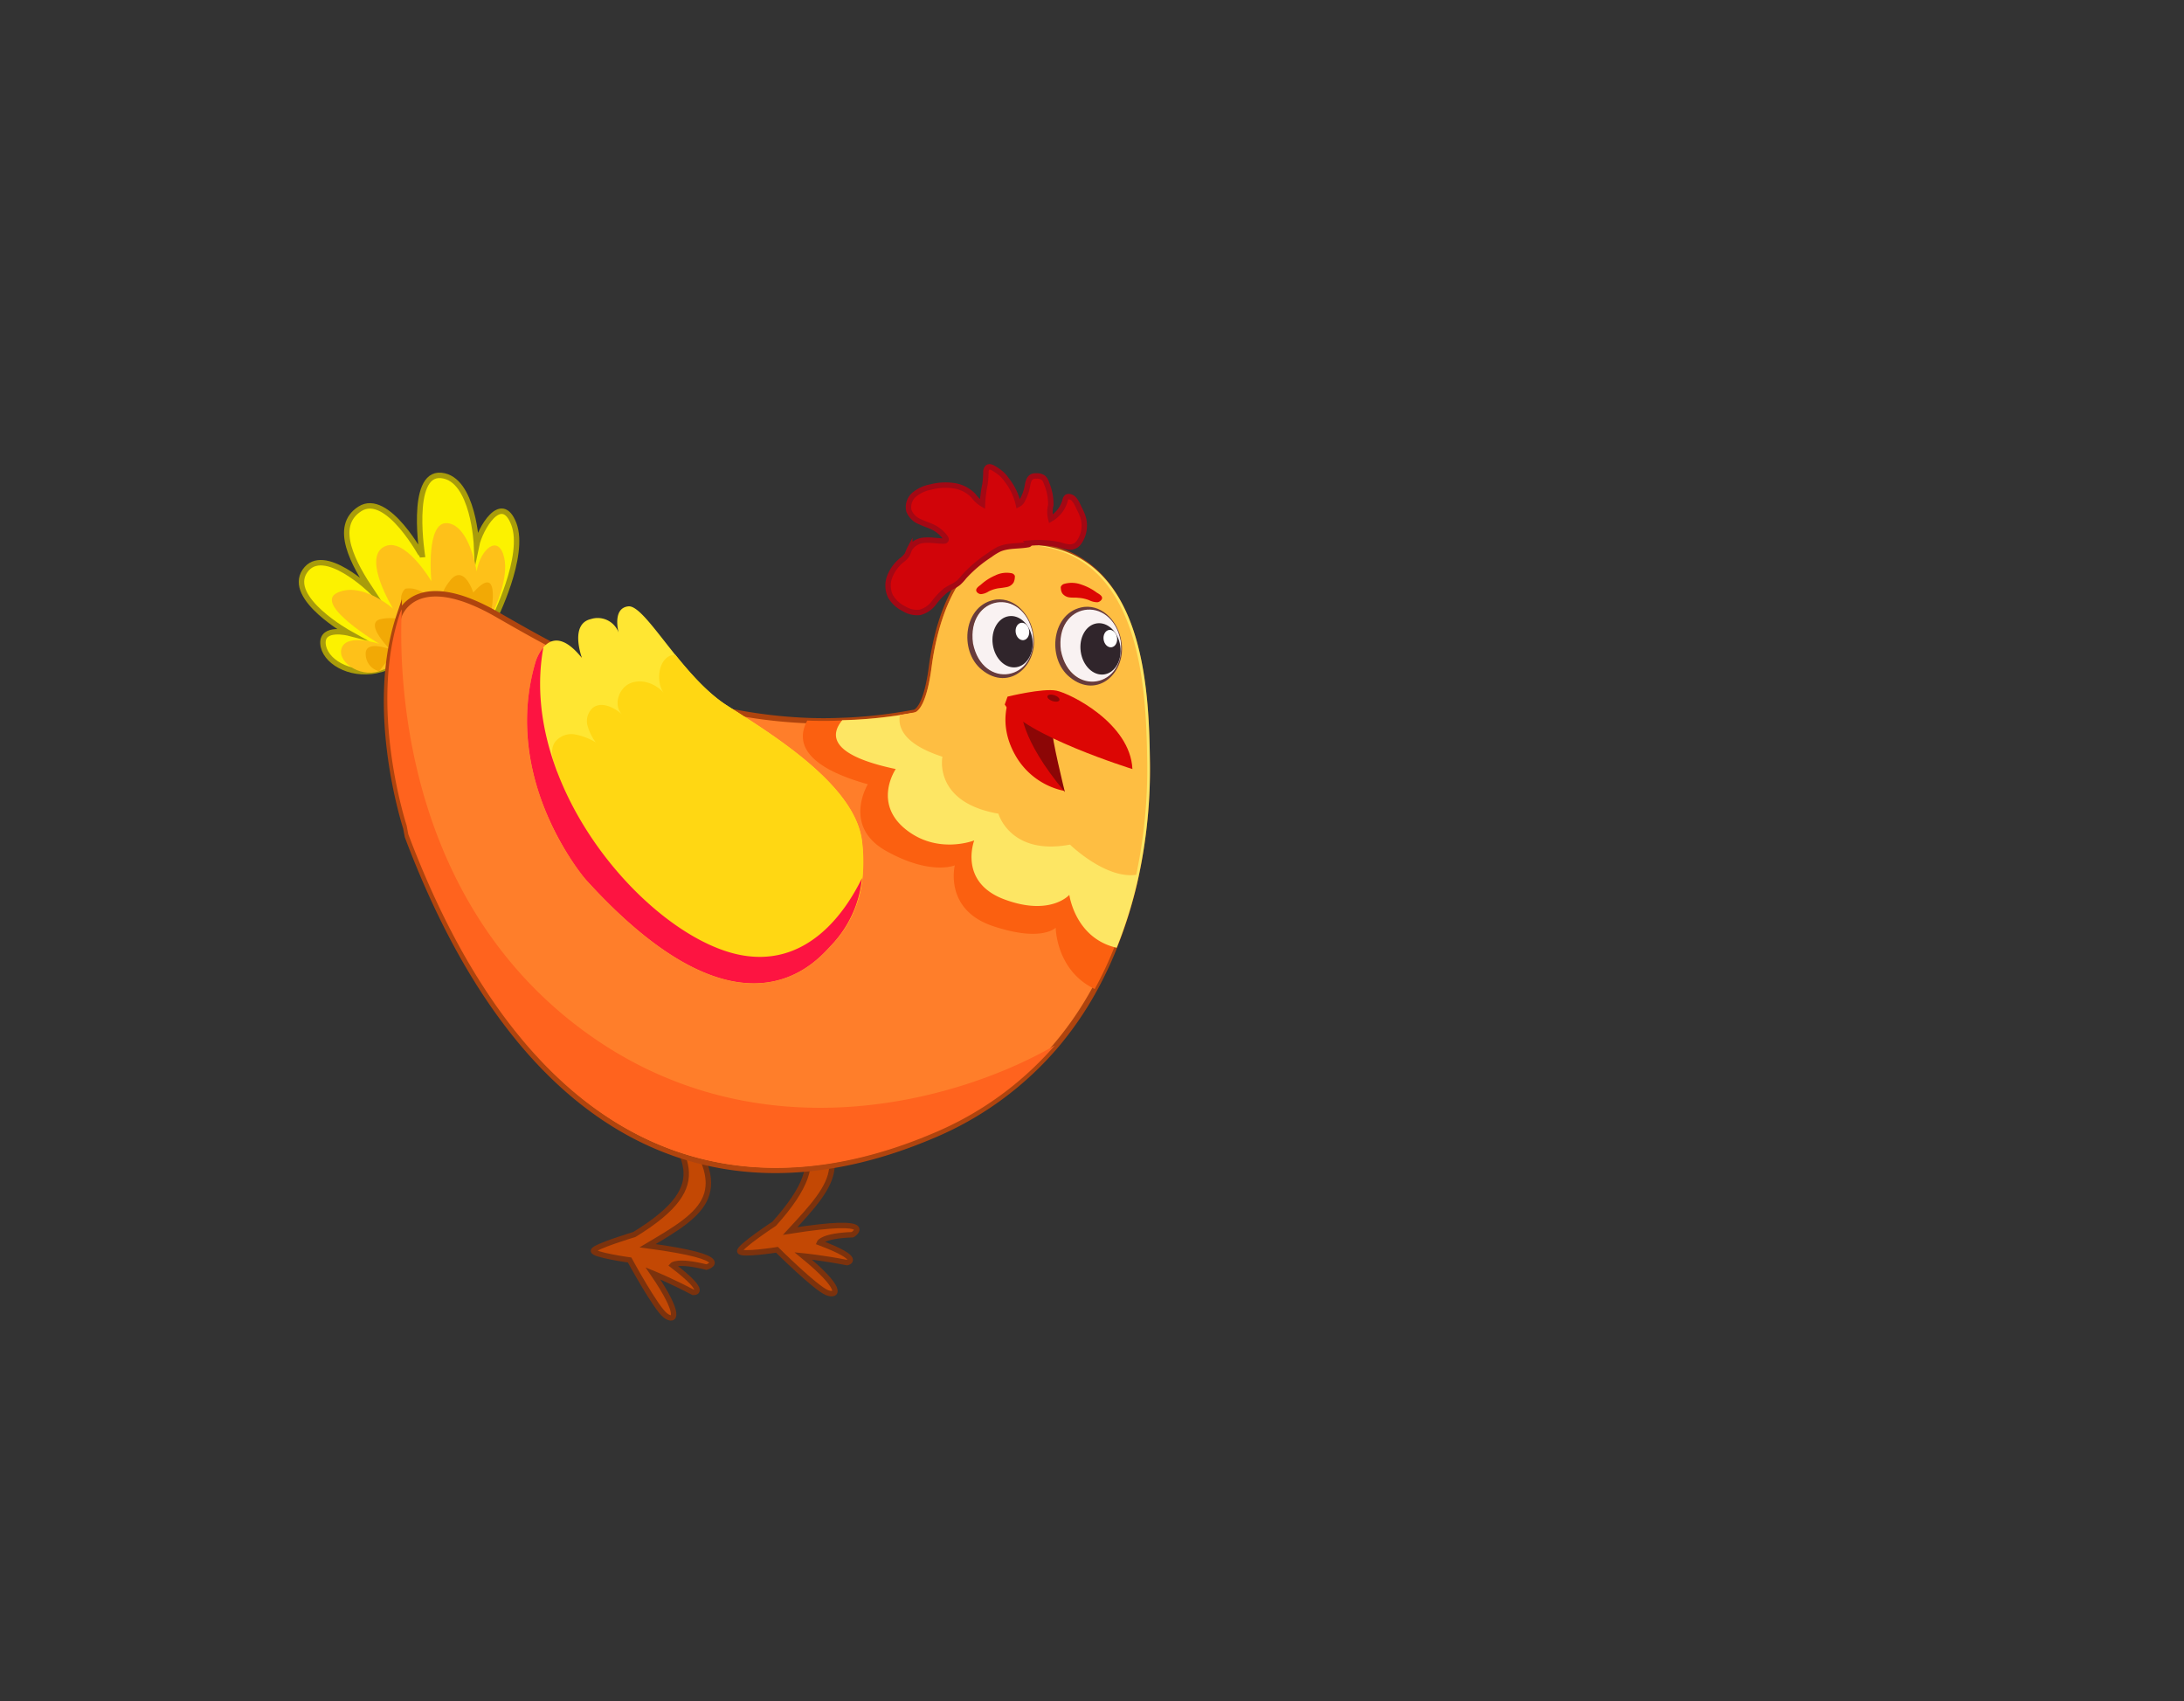 <svg xmlns="http://www.w3.org/2000/svg" xmlns:xlink="http://www.w3.org/1999/xlink" width="402.35" height="313.41" viewBox="0 0 402.35 313.41">
  <rect x="0" y="0" width="402.35" height="313.41" fill="#333333" stroke="none"/>
  <defs>
    <style>
      .cls-1 {
        fill: none;
      }

      .cls-2 {
        isolation: isolate;
      }

      .cls-3 {
        clip-path: url(#clip-path);
      }

      .cls-4 {
        fill: #0c4c29;
      }

      .cls-5 {
        mix-blend-mode: multiply;
        opacity: 0.43;
        fill: url(#linear-gradient);
      }

      .cls-6 {
        fill: #c34804;
        stroke: #7c320d;
      }

      .cls-10, .cls-21, .cls-6, .cls-7 {
        stroke-miterlimit: 10;
      }

      .cls-7 {
        fill: #fcf200;
        stroke: #a89c0b;
      }

      .cls-8 {
        fill: #fec119;
      }

      .cls-9 {
        fill: #f2a905;
      }

      .cls-10 {
        fill: #ff7e2a;
        stroke: #af440e;
      }

      .cls-11 {
        fill: #fb6010;
      }

      .cls-12 {
        fill: #fde664;
      }

      .cls-13 {
        fill: #febe42;
      }

      .cls-14 {
        fill: #ff631e;
      }

      .cls-15 {
        fill: #dc0604;
      }

      .cls-16 {
        fill: #8c0606;
      }

      .cls-17 {
        fill: #f9f2f2;
      }

      .cls-18 {
        fill: #683c3c;
      }

      .cls-19 {
        fill: #30252b;
      }

      .cls-20 {
        fill: #fff;
      }

      .cls-21 {
        fill: #d10409;
        stroke: #a30814;
      }

      .cls-22 {
        fill: #ffe632;
      }

      .cls-23 {
        fill: #ffd713;
      }

      .cls-24 {
        fill: #fd1441;
      }
    </style>
    <clipPath id="clip-path">
      <rect class="cls-1" x="-2670.88" y="326.76" width="1280" height="720"/>
    </clipPath>
    <linearGradient id="linear-gradient" x1="6755.4" y1="-1844.31" x2="6866.16" y2="-1406.08" gradientTransform="matrix(-0.77, 0.07, 0.01, 0.99, 4563.06, 1234.81)" gradientUnits="userSpaceOnUse">
      <stop offset="0" stop-color="#96880c"/>
      <stop offset="0.31" stop-color="#002405"/>
      <stop offset="0.62" stop-color="#000b00"/>
      <stop offset="1" stop-color="#596b00"/>
    </linearGradient>
  </defs>
  <g class="cls-2">
    <g id="Layer_1" data-name="Layer 1">
      <g class="cls-3">
        <g>
          <path class="cls-4" d="M-1558.74,79.74c9.3-15.83,53.89-10.44,100,11.88-14.17-15.53-19.91-31.5-12.78-36.17,6.32-4.22,20.8,2,34.41,13.94a169.61,169.61,0,0,1-7.13-18c-13.09-39.89-7.93-74.61,11.53-77.63,17.72-2.77,41.1,21.86,55,56.4,2.74-28.65,15.75-49.57,30.71-48,.63.11,1.17.27,1.71.38-27.27-36.08-36-71.34-19.16-80.33,17.62-9.43,56.65,13.55,87,51.34a7.72,7.72,0,0,0,1.19,1.4c-1-3.14-1.77-6.46-2.57-9.72-11.15-49.07-.67-90.33,23.5-92.28,18.22-1.42,39.07,20.21,53,52.12l-.07-.38c-2.5-32.34,8.54-58.16,24.66-57.65,9,.23,17.79,8.8,24.11,22,1-4.09,3-7,6.32-8,5.69-1.7,13.69,2.55,21.32,10.35-.43-14.23,4.21-24.91,11.94-25.2,4.13-.17,8.53,2.76,12.3,7.67-12.26-27.77-12.13-51.83,1.45-56.32,10.51-3.37,26.26,5.72,40.79,22.09-2.62-25.3,5.06-45.46,17.77-45.6,7.64-.11,15.38,6.81,21.32,17.7-.74-22,6.49-38.45,18.19-38.8s24.21,15.83,30.47,37.92a82.35,82.35,0,0,1,6.73-15.69c12-21.86,31.13-35.35,42.68-30.17,2.25-16.81,9.67-28.51,19.55-28.34,9.66.21,19.08,11.78,24.56,28.29,2-10.68,7-17.81,13.58-17.69,6.24.11,12.26,6.86,16.31,16.8,5.7-.49,14.1,3.78,22.69,11.08-8.08-16.06-8.94-29.19-.76-32.72s23.59,3.85,38.54,17.55c5.88-8.47,32.73-3.58,59.94,11A160,160,0,0,1-710.16-238c-9.4-16.82-12.32-31.71-7.85-38.94l28.5,3.16A112.67,112.67,0,0,1-667.8-254c-2.12-7.2-2.37-13.29-.63-17.44l31,3.43a121.2,121.2,0,0,1,24.63,24.37c-.07-8.45,1.22-15.66,3.62-21.24l41.09,4.55a116,116,0,0,1,17.89,31.38c-.56-5.56.93-9.54,4.64-10.8,6.81-2.44,19.05,5,29.76,17.4.46-9.34,4-15.7,10.18-16.22,3.59-.32,7.56,1.44,11.49,4.61-2.53-7.29-3.36-13.61-2.46-18.46l44.21,4.83a162.17,162.17,0,0,1,27.66,27.4l.15.14a127.8,127.8,0,0,1-7.3-25.29q43.5,4.77,87,9.52A236.11,236.11,0,0,1-328.08-212c2,3.08,3.73,6.16,5.4,9.29,0,0,0-1.14-.09-1.71a134.89,134.89,0,0,1,.8-28.91q37.8,4.15,75.61,8.27a150.07,150.07,0,0,1,4.18,22,4.13,4.13,0,0,1,1-.88c11.66-6.62,39,6.85,63.44,30.47-7.43-17.26-10.87-33.18-10.3-45.24l61.47,6.71a178.28,178.28,0,0,1,22.12,33.66,176.21,176.21,0,0,1,7.83,17.93c2.41-15,10-25.27,18.66-23.88,9.68,1.54,17.14,17.18,17,35.33,22.16-35,56.25-55,76.48-44.68,18.85,9.63,19,42.24,1.44,75.3,14.41-15.3,31.62-22.69,42.45-17,13.59,7.2,12,32.17-3.45,55.75a24.68,24.68,0,0,1-2,2.88c.64-.27,1.19-.48,1.19-.48,34.51-11.19,68.57-9.72,76.86,3C139.27-63,124.43-47,98.1-35.75c28.35-3.31,53.93,1.93,58.17,12.4,3.68,9-9.73,19-31.41,24.71C141.27,8.12,152.22,16.7,151,23.22c-1,5.09-9.27,7.67-21.12,7.57,24.49,9.18,41.27,22,39.12,30.77s-21.87,10.59-46.44,5.54c36.49,20.3,59.32,44.89,51.88,57.22-6,10.08-30.6,9.05-60.34-1,22.23,12.68,35.6,26.71,32,35.76-4.6,11.5-35,10.78-69.7-1,.44.47.83.88,1.19,1.33,20.28,24.36,27.55,48.42,16.26,53.87-9.14,4.35-27.62-4.8-45.1-21.25a101,101,0,0,1,1.46,13.92c1.26,31.81-11.42,56.09-28,54.22C7.5,258.46-5.36,237.43-9.18,210.91a76.27,76.27,0,0,1-8.68,10.67c-16,16.26-36.91,23.89-46.61,17.09-7-4.87-6.37-15.7.19-27.38-18.75,5-36.15,3.72-41.23-3.46-3.46-5-.23-11.58,7.5-17.84-17.49,2.71-33,.28-36.58-6.36l-.08-.13c-12.25,9.73-25.57,13.74-33.25,8.94-5.1-3.17-6.69-9.68-5.05-17.55-7.77,12.8-18.26,19.94-27.5,17.06-9.47-2.89-14.87-15.76-14.44-31.75-3.68,7.79-9.23,12.25-15.59,11.57-11.87-1.29-22.31-20.28-23.72-42.81-1.65,1.84-3.43,3.6-5.21,5.44-23.2,22-52.75,31.82-66.06,22.07-4.45-3.32-6.43-8.48-6.33-14.75-4,3.68-8.33,5.4-12.49,4.31a11.6,11.6,0,0,1-4.57-2.5c3,13.76.73,24-7.06,25.78-6.93,1.54-16.59-4-25.85-13.81,3.42,21-1.44,36.78-12.92,37.84-7.81.6-17.07-5.68-25.3-16.15-1.74,4.41-4.64,7.09-8.63,7.46-3.29.28-7-1.1-10.6-3.8,4.83,15.16,3.42,26.94-4.86,29.4s-21.39-4.84-33.72-17.66c-.54,9.26-3.93,15.69-9.49,16.7,14.22,21.75,18.05,40.35,7.6,46.43-8.79,5.13-25.73.16-44.48-11.66,4.23,18.38.27,33.07-9.24,33.5-7.66.36-16.79-8.74-23-21.91-.95,2.45-43.78-11.37-44.88-9.3,0,0-23,52.62-38,53.93-12.43,1.1-38.95-39.82-38.95-39.82-2.52-1.29-41,7.79-43.65,6.05,4.82,13.45,4.06,24.4-2.83,26.77-8.44,2.88-23.18-8.41-33.78-25.53-6.91,16.57-17.53,26.66-29.08,25.38-13.58-1.6-24.72-18.81-29.36-42.38-5.5,1.08-13.35-3.28-21-11-.63,15.22-6.13,26-15.13,26.82s-19.27-8.84-26.94-23.56c-1,3.58-3,6.08-6.11,6.94-3.63,1.08-8.34-.24-13.12-3.39,1,11.82-2,20.41-9.26,22.55-10.56,3.13-27-8.72-40.23-27.89-.4,11.53-4.39,19.68-11.45,20.78-8.08,1.21-18-6.81-26-19.66a6.08,6.08,0,0,1-1.94,3.71c-2.83,2.38-7.9,2.48-14.14.67,5,5.24,7.29,10.43,6,14.8-3.81,12.94-36.76,14.68-73.57,3.91-2.93-.88-5.77-1.83-8.69-2.78,16.26,19.69,22,39.55,12.81,44.84-4.88,2.81-13.13.74-22.33-4.58,12.69,13.54,18.08,26.46,12.23,32.24-5.68,5.58-20.23,3.09-36.72-5.18,7.46,6.22,11.1,12.31,9.21,16.83-2.85,6.72-17.4,7.94-35.46,3.71l.16.26c2,6.92-9.32,14.39-26.39,18.08,11.34,2.71,19.26,7.26,20.14,12.66,1.22,7.93-12.78,15-32.58,17.29,14.63,7.7,23.47,16.78,21.32,23.29-3.1,9.21-26.89,9.88-53.13,1.46a128.49,128.49,0,0,1-15.72-6.09c17.26,24,22.48,46.56,11.32,53-12.94,7.43-42.41-9.06-66-36.67-3.5-4.12-6.68-8.3-9.54-12.44-2.24,20.14-10.92,34.31-22.12,33.75-13.92-.69-26.29-23.83-27.72-51.68a13.9,13.9,0,0,0,0-1.58c-20.64,22.18-46.09,33.28-58.85,25-10-6.44-9.57-23.13-.24-41.66-17.68,18.92-37.94,28.23-50.92,21.77-15.88-8-15.39-37,.18-67-17.12,12.8-35.41,17.92-44,11.31-8.68-6.8-4.25-23.59,9.66-39.87-10.14,4.22-19.13,4.87-24,.84-6-5.18-3.39-16.31,5.58-27.77-23,2.66-42.34-1.28-46.18-10.33-4.33-10.4,13.44-23.73,40.3-30.71-31.22-.53-56.28-9.13-58.74-21.11-2.79-13.75,25.32-26.75,62.83-29.07l2-.05c-1.37-.6-2.6-1.12-3.91-1.77-31.48-14.88-52-35.67-46-46.51,4.88-8.66,25.35-8.29,49.42-.2C-1542.41,122.49-1567.53,94.48-1558.74,79.74Z"/>
          <path class="cls-5" d="M-1566.21,222.29c-1.5-7.2,5.64-14.25,18.17-19.57,8.53,3,21.27,3.88,35.44,2.26-9,11.46-11.6,22.58-5.58,27.71,4.76,4,13.89,3.38,24-.78-13.84,16.28-18.35,33.07-9.67,39.87,8.46,6.6,26.83,1.49,43.94-11.37-15.49,30.06-16,59-.17,67,13,6.53,33.16-2.79,50.92-21.7-9.33,18.53-9.86,35.21.25,41.66,12.82,8.22,38.21-2.89,58.82-25a12.6,12.6,0,0,0,.11,1.58c1.35,27.86,13.72,50.93,27.56,51.68,11.28.51,20-13.67,22.27-33.75a155.89,155.89,0,0,0,9.53,12.39c23.51,27.65,53.07,44.09,65.84,36.71,11.24-6.46,6-28.92-11.16-52.95a129,129,0,0,0,15.65,6.08c26.3,8.43,50.1,7.76,53.12-1.46,2.15-6.57-6.68-15.59-21.33-23.3,19.89-2.3,33.9-9.4,32.58-17.22-.87-5.45-8.79-10.07-20.2-12.73,17.05-3.75,28.43-11.16,26.45-18.07a.41.41,0,0,0-.06-.19c18,4.1,32.59,3,35.45-3.78,1.89-4.52-1.84-10.61-9.29-16.77,16.49,8.27,31,10.7,36.72,5.12,5.86-5.83.45-18.7-12.17-32.24,9.13,5.39,17.32,7.32,22.26,4.52,9.18-5.23,3.37-25.1-12.72-44.84,2.76,1,5.6,1.88,8.61,2.78,36.8,10.83,69.75,9.09,73.56-3.85,1.27-4.44-1-9.55-5.94-14.85,6.24,1.8,11.31,1.77,14-.63a6.1,6.1,0,0,0,2-3.7c8,12.85,17.93,20.88,25.92,19.65,7.21-1.08,11.13-9.18,11.45-20.78,13.32,19.12,29.74,31,40.31,27.85,7.18-2.16,10.17-10.76,9.18-22.51,4.94,3.16,9.56,4.48,13.19,3.4,3.08-.92,5-3.36,6.2-6.93,7.58,14.71,17.8,24.25,26.86,23.48s14.58-11.46,15.2-26.81c7.55,7.8,15.56,12.17,21.06,11,4.49,23.55,15.62,40.82,29.35,42.43,11.48,1.34,22.09-8.81,29-25.38,10.61,17.12,25.41,28.42,33.87,25.53,6.79-2.37,7.56-13.32,2.73-26.77,2.74,1.75,41.13-7.35,43.72-6,0,0,26.46,40.85,38.9,39.74,15-1.31,37.9-53.87,37.9-53.87,1.24-2,44,11.76,45,9.31,6.25,13.11,15.38,22.27,23,21.91,9.53-.43,13.4-15.19,9.24-33.5,18.77,11.76,35.62,16.79,44.49,11.66,10.45-6.08,6.7-24.67-7.61-46.5,5.49-.88,8.95-7.37,9.49-16.69,12.41,12.89,25.44,20.18,33.72,17.72s9.7-14.18,4.79-29.4c3.7,2.64,7.31,4.08,10.67,3.8,4-.36,6.91-3,8.66-7.46,8.21,10.48,17.45,16.75,25.26,16.09,11.51-1,16.36-16.81,13-37.77,9.19,9.73,18.85,15.34,25.77,13.8,7.86-1.73,10.15-12,7.05-25.79a11.57,11.57,0,0,0,4.5,2.5c4.25,1.1,8.68-.61,12.65-4.3-.25,6.21,1.79,11.43,6.32,14.75,7.42,5.46,20,4.74,33.71-.81-12.65-5.19-20.4-11.8-19.83-18.36,1.08-11,25.57-17.44,55.72-15.23-30.66-10.54-51.11-26.68-47.36-38.48,4.38-13.6,38.86-16.5,77.25-6.44.69.18,1.32.41,2,.58-1-.94-2-1.89-2.93-2.9-23.57-23.89-33.26-49.79-21.63-57.81,9.23-6.41,29.27.59,49,15.92-28.7-33.66-39.15-67.65-23-78.44,17.39-11.52,58.9,7.92,93.05,43.46-6-19-3.54-35.49,6-37.49,8.42-1.82,19.6,8.55,26.91,24a134,134,0,0,1,2.18-19c5.72-31,20.29-55.92,36.08-64.66,5.11,6.44,8.48,17.46,8.37,29.65a132.25,132.25,0,0,1,20.18-24.78c10.27,11.81,15.08,35.19,12.19,61.83,17.42-25.54,41.1-40.66,55.18-34.3l.9.62A122.35,122.35,0,0,1,17-118.29c14.41-15.3,31.62-22.69,42.45-17,13.59,7.2,12,32.17-3.45,55.75a24.68,24.68,0,0,1-2,2.88c.64-.27,1.19-.48,1.19-.48,34.51-11.19,68.57-9.72,76.86,3C139.27-63,124.43-47,98.1-35.75c28.35-3.31,53.93,1.93,58.17,12.4,3.68,9-9.73,19-31.41,24.71C141.27,8.12,152.22,16.7,151,23.22c-1,5.09-9.27,7.67-21.12,7.57,24.49,9.18,41.27,22,39.12,30.77s-21.88,10.59-46.44,5.54c5,2.79,9.66,5.62,14.06,8.49,1.52,1,3,2,4.48,3l2,1.46c1.13.77,2.2,1.53,3.25,2.29.68.56,1.44,1.11,2.12,1.66,1,.69,1.88,1.43,2.79,2.13.67.55,1.43,1.16,2,1.64.9.76,1.73,1.45,2.55,2.19l1.81,1.63,2.41,2.17c.52.54,1,1,1.57,1.55.75.74,1.57,1.55,2.24,2.35.45.47.82.87,1.27,1.28,1,1.19,2.09,2.4,3,3.52l.29.34c.83,1.06,1.63,2.12,2.3,3.17a5.64,5.64,0,0,1,.72,1.12c.53.79,1,1.51,1.4,2.23a10.34,10.34,0,0,0,.57,1.23c.36.65.64,1.3.94,2a9.41,9.41,0,0,0,.49,1.22c.12.64.34,1.22.47,1.79,0,0,.21.83.26,1.21,0,0,.11,1.15.17,1.72a4.78,4.78,0,0,1,0,1,6.57,6.57,0,0,1-.22,1.74l0,.57a11.71,11.71,0,0,1-1.13,2.57c-6,10.08-30.6,9.05-60.34-1,22.23,12.68,35.6,26.71,32,35.76-4.6,11.5-35,10.78-69.7-1,.44.47.83.88,1.19,1.33,20.28,24.36,27.55,48.42,16.26,53.87-9.14,4.35-27.62-4.8-45.1-21.25a101,101,0,0,1,1.46,13.92c1.26,31.81-11.42,56.09-28,54.22C7.5,258.46-5.36,237.43-9.18,210.91a76.27,76.27,0,0,1-8.68,10.67c-16,16.26-36.91,23.89-46.61,17.09-7-4.87-6.37-15.7.19-27.38-18.75,5-36.15,3.73-41.23-3.46-3.46-5-.23-11.58,7.5-17.84-17.49,2.71-33,.28-36.58-6.36l-.08-.13c-12.25,9.73-25.57,13.74-33.25,8.95-5.1-3.18-6.69-9.69-5.05-17.56-7.77,12.8-18.26,19.94-27.5,17.06-9.47-2.89-14.87-15.76-14.44-31.75-3.68,7.79-9.23,12.25-15.59,11.57-11.87-1.29-22.31-20.28-23.72-42.81-1.65,1.84-3.43,3.6-5.21,5.44-2.12,2-4.3,3.79-6.55,5.59-.41.34-.73.64-1.13,1-2.26,1.8-4.51,3.47-6.75,5l-.33.29c-19.79,13.31-40.63,18.07-51.3,10.25-4.45-3.32-6.43-8.48-6.33-14.75-4,3.68-8.33,5.4-12.49,4.31a11.6,11.6,0,0,1-4.57-2.5c3,13.76.73,24-7.06,25.78-6.93,1.54-16.59-4-25.85-13.81,3.42,21-1.44,36.79-12.92,37.84-7.81.6-17.07-5.68-25.3-16.15-1.74,4.41-4.64,7.09-8.63,7.46-3.29.28-7-1.1-10.6-3.8,4.83,15.16,3.42,26.94-4.86,29.4s-21.39-4.84-33.72-17.66c-.54,9.26-3.93,15.69-9.49,16.7,14.22,21.75,18.05,40.35,7.6,46.43-8.79,5.13-25.73.16-44.48-11.66,4.23,18.38.27,33.07-9.24,33.5-7.66.36-16.79-8.74-23-21.91-.95,2.45-43.78-11.37-44.88-9.3,0,0-23,52.62-38,53.93-12.43,1.1-38.95-39.82-38.95-39.82-2.52-1.29-41,7.79-43.65,6.05,4.82,13.45,4.06,24.4-2.83,26.77-8.44,2.88-23.18-8.41-33.78-25.53-6.91,16.57-17.53,26.66-29.08,25.38-13.58-1.6-24.72-18.81-29.36-42.38-5.5,1.08-13.35-3.28-21-11-.63,15.22-6.13,26-15.13,26.82s-19.27-8.84-26.94-23.56c-1,3.58-3,6.08-6.11,6.94-3.63,1.08-8.34-.24-13.12-3.39,1,11.82-2,20.41-9.26,22.55-10.56,3.13-27-8.72-40.23-27.89-.4,11.53-4.39,19.68-11.45,20.78-8.08,1.21-18-6.81-26-19.66a6.08,6.08,0,0,1-1.94,3.71c-2.83,2.38-7.9,2.48-14.14.67,5,5.24,7.29,10.43,6,14.8-3.81,12.94-36.76,14.68-73.57,3.91-2.93-.88-5.77-1.83-8.69-2.78,16.25,19.69,22,39.55,12.81,44.84-4.88,2.81-13.13.74-22.33-4.58,12.69,13.54,18.08,26.46,12.23,32.24-5.68,5.58-20.23,3.09-36.72-5.18,7.46,6.22,11.1,12.31,9.21,16.83-2.85,6.72-17.4,7.94-35.46,3.71l.16.26c2,6.92-9.32,14.39-26.39,18.08,11.34,2.71,19.26,7.26,20.14,12.66,1.22,7.93-12.78,15-32.58,17.29,14.63,7.7,23.47,16.78,21.32,23.29-3.1,9.21-26.89,9.88-53.13,1.46a128.49,128.49,0,0,1-15.72-6.09c17.26,24,22.48,46.56,11.32,53-12.94,7.43-42.41-9.06-66-36.67-3.5-4.12-6.68-8.3-9.54-12.44-2.24,20.14-10.92,34.31-22.12,33.75-13.92-.69-26.29-23.83-27.72-51.68a13.9,13.9,0,0,0,0-1.58c-20.64,22.18-46.09,33.28-58.85,25-10-6.44-9.57-23.13-.24-41.66-17.68,18.92-37.94,28.23-50.92,21.77-16-8-15.39-37,.18-67-17.12,12.8-35.41,17.92-44,11.31-8.68-6.8-4.25-23.59,9.66-39.87-10.14,4.22-19.13,4.87-24,.84-6-5.18-3.39-16.31,5.58-27.77-23,2.66-42.34-1.28-46.18-10.33-4.33-10.4,13.44-23.73,40.3-30.71C-1538.69,242.87-1563.75,234.27-1566.21,222.29Z"/>
        </g>
      </g>
      <g>
        <path class="cls-6" d="M120.31,203c5.11,9.85,12.19,14.83-3.44,24.41,0,0-7.45,2.24-7.54,3s6.66,1.7,6.66,1.7,4.86,8.93,6.61,10.23,3,0-2.32-7.77c0,0,3.35,1.36,7.41,3.5,0,0,3.19.34-3.82-5,0,0,.87-1,6.27.35,0,0,6-1.69-10.83-3.94,10.27-6.09,16.53-9.67,5-23.83C115.51,194.93,120.31,203,120.31,203Z"/>
        <path class="cls-6" d="M138.94,201.06c7.72,8,15.92,10.73,3.69,24.37,0,0-6.5,4.28-6.35,5.07s6.86-.27,6.86-.27,7.21,7.16,9.26,7.91,2.84-.83-4.44-6.78c0,0,3.59.35,8.09,1.23,0,0,3.16-.58-5.08-3.68,0,0,.53-1.26,6.1-1.46,0,0,5.24-3.32-11.5-.68,8.1-8.77,13.07-14-2.06-24.25C132.06,194.75,138.94,201.06,138.94,201.06Z"/>
        <g>
          <g>
            <path class="cls-7" d="M90.94,114.21s6-11.81,3.71-17.72-6.24,1-6.86,4c0,0-.52-12.34-6.51-12.91s-3.43,15.05-3.43,15.05S71.38,90.5,66.3,93.74,65.2,104,68.48,108.93c0,0-8.93-8.73-12.32-3.72s8.15,11.43,8.15,11.43-5-1.3-4.81,1.9,4.83,6,9.81,5S90.94,114.21,90.94,114.21Z"/>
            <path class="cls-8" d="M90.44,113.58l.13-.26c.62-1.25,3.23-6.89,2.3-10.65-1-4.26-4.29-1.7-5.07,2.58,0,0-1.22-8.38-5.33-8.87s-3,10.69-3,10.69-5-8.53-8.83-6.29,1.78,11.35,1.78,11.35-5.74-5.07-10.28-2.94,7.75,9.42,7.75,9.42-5.73-1.91-6.88.61,3.17,5.65,6.81,4.44S90.44,113.58,90.44,113.58Z"/>
            <path class="cls-9" d="M90.45,112.91s1.91-9.55-3.26-3.75c0,0-1.68-5.34-4.22-2.27s-1.64,5.31-1.64,5.31-3.24-4.42-6.66-3.74c0,0-2.38,1.79,1.08,6.35a8.34,8.34,0,0,0-5.7-.74c-3,.81,1.79,5.53,1.79,5.53s-4.6-1.78-4.47.91a3.26,3.26,0,0,0,2.5,3.15S78.4,111,90.45,112.91Z"/>
          </g>
          <path class="cls-10" d="M205.23,174.66a70.19,70.19,0,0,1-3.55,7.53,62.48,62.48,0,0,1-7.51,10.86,60.51,60.51,0,0,1-22.5,16.21c-37.58,15.94-74.59,3.35-96.61-55.16l-.3-1.6s-7.1-21.63-1.22-39.08a4.21,4.21,0,0,1,.33-.72c1.09-1.93,5.24-6.65,17.72.51,12.2,7,32.09,18.53,57.1,19.53q3,.12,6,0h0a84.37,84.37,0,0,0,11.08-1.05c.82-.13,1.64-.27,2.47-.43,0,0,2.21.39,3.37-8.39s5.58-26.19,22.28-21.82,17.27,27.23,17.45,39.52a94.42,94.42,0,0,1-2,20.55A81.8,81.8,0,0,1,205.23,174.66Z"/>
          <path class="cls-11" d="M205.23,174.66a70.19,70.19,0,0,1-3.55,7.53c-7.14-3.4-7.19-11.3-7.19-11.3s-2.55,2.74-11.59-.3-7-11.18-7-11.18-4.43,1.92-12.61-2.63-3.41-12.31-3.41-12.31c-12.63-3.51-13-8.34-11.16-11.73q3,.12,6,0h0a84.37,84.37,0,0,0,11.08-1.05c.82-.13,1.64-.27,2.47-.43,0,0,2.21.39,3.37-8.39s5.58-26.19,22.28-21.82,17.27,27.23,17.45,39.52a94.42,94.42,0,0,1-2,20.55A81.8,81.8,0,0,1,205.23,174.66Z"/>
          <path class="cls-12" d="M205.73,174.59c-7.67-1.73-8.73-9.74-8.73-9.74s-3.51,4-12,.82-5.52-10.85-5.52-10.85-6.85,2.72-12.76-2.15-1.7-11-1.7-11c-12.14-2.55-12.12-6.26-9.85-9h0a84.21,84.21,0,0,0,11.08-1c.82-.13,1.65-.27,2.47-.43,0,0,2.21.39,3.37-8.39S177.7,96.64,194.4,101s17.28,27.23,17.45,39.52a94.42,94.42,0,0,1-2,20.55A81.8,81.8,0,0,1,205.73,174.59Z"/>
          <path class="cls-13" d="M209.32,161.15c-5.65.82-12.2-5.56-12.2-5.56-11,2.07-13.19-5.7-13.19-5.7-12.07-2.09-10.31-10.49-10.31-10.49-7.06-2.29-8.25-5.34-7.84-7.68.82-.13,1.64-.27,2.47-.43,0,0,2.21.39,3.37-8.39s5.58-26.19,22.28-21.82,17.27,27.23,17.45,39.52A94.42,94.42,0,0,1,209.32,161.15Z"/>
          <path class="cls-14" d="M194.32,192.59a60.51,60.51,0,0,1-22.5,16.21c-37.57,15.94-74.59,3.36-96.61-55.15l-.3-1.6s-7.1-21.64-1.22-39.09a4,4,0,0,1,.33-.71c-.56,11.79.14,50.59,30.48,75.31C137,214,175.91,203.26,194.32,192.59Z"/>
          <g>
            <path class="cls-15" d="M186,128.56s-2.28,4.63,1,10.48a13.43,13.43,0,0,0,9.09,6.66L190.63,130Z"/>
            <path class="cls-16" d="M188,130.39c.27.54-.28,5.39,8.18,15.52,0,0-2.59-10.49-2.29-11.38S188,130.39,188,130.39Z"/>
            <path class="cls-15" d="M185.62,128.33s6.47-1.6,9-1.1,13.61,6,14,14.44c0,0-20.2-6.27-23.52-11.89Z"/>
            <ellipse class="cls-16" cx="194.07" cy="128.6" rx="0.57" ry="1.16" transform="translate(10.24 271.46) rotate(-71.38)"/>
          </g>
          <g>
            <g>
              <ellipse class="cls-17" cx="184.74" cy="117.6" rx="5.64" ry="6.79" transform="translate(-17.04 32.49) rotate(-9.61)"/>
              <path class="cls-18" d="M190.35,116.65c1.13,5.73-4.33,10.95-9.49,6.72-4.3-3.47-3.34-12.11,2.67-12.93,3.64-.36,6.31,3,6.82,6.21Zm-.1,0c-1.78-8.71-12.19-7-11,1.86,1.76,8.72,12.16,6.94,11-1.86Z"/>
            </g>
            <g>
              <ellipse class="cls-19" cx="186.54" cy="118.22" rx="3.68" ry="4.75" transform="translate(-14.75 27.35) rotate(-8.07)"/>
              <ellipse class="cls-20" cx="188.35" cy="116.33" rx="1.25" ry="1.61" transform="translate(-14.46 27.59) rotate(-8.07)"/>
            </g>
          </g>
          <g>
            <g>
              <ellipse class="cls-17" cx="200.94" cy="118.92" rx="5.64" ry="6.79" transform="translate(-17.03 35.21) rotate(-9.61)"/>
              <path class="cls-18" d="M206.55,118c1.13,5.74-4.32,11-9.49,6.73-4.3-3.47-3.34-12.12,2.67-12.93,3.64-.37,6.31,3,6.82,6.2Zm-.1,0c-1.78-8.7-12.19-6.95-11,1.86,1.76,8.72,12.16,6.94,11-1.86Z"/>
            </g>
            <g>
              <ellipse class="cls-19" cx="202.74" cy="119.54" rx="3.68" ry="4.75" transform="translate(-14.77 29.64) rotate(-8.07)"/>
              <ellipse class="cls-20" cx="204.55" cy="117.65" rx="1.25" ry="1.61" transform="translate(-14.49 29.87) rotate(-8.07)"/>
            </g>
          </g>
          <path class="cls-15" d="M183.36,106a4.69,4.69,0,0,1,2.94-.41.82.82,0,0,1,.65.46.9.9,0,0,1,0,.37,2.14,2.14,0,0,1-.23.9,1.88,1.88,0,0,1-1.22.82,14.86,14.86,0,0,1-1.49.22,6.15,6.15,0,0,0-1.88.59,3,3,0,0,1-1.41.5c-.36,0-.9-.33-.88-.75s.61-.79.87-1A9.47,9.47,0,0,1,183.36,106Z"/>
          <path class="cls-15" d="M199.24,107.7a5.13,5.13,0,0,0-3.12-.16,1,1,0,0,0-.68.53.77.77,0,0,0,0,.37,1.83,1.83,0,0,0,.28.89,1.94,1.94,0,0,0,1.32.72c.53.08,1.06,0,1.59.08a6.57,6.57,0,0,1,2,.43,3.44,3.44,0,0,0,1.51.38c.38,0,.94-.42.89-.84s-.67-.74-1-.95A9.78,9.78,0,0,0,199.24,107.7Z"/>
          <path class="cls-21" d="M187.61,92.91a1.62,1.62,0,0,0,.76-.81,8.3,8.3,0,0,0,.89-2.5c.13-.68.26-1.5.89-1.8a1.72,1.72,0,0,1,.81-.12,2,2,0,0,1,1.25.34,2.2,2.2,0,0,1,.59,1,9.9,9.9,0,0,1,.79,4,5.19,5.19,0,0,0,0,2.57,5.66,5.66,0,0,0,2.63-3.41,1,1,0,0,1,.32-.61.7.7,0,0,1,.33-.09,1.37,1.37,0,0,1,1,.5,4.25,4.25,0,0,1,.63,1l.42.87a9.86,9.86,0,0,1,.58,1.34,5.37,5.37,0,0,1-.61,4.55,2.36,2.36,0,0,1-.7.74,2.24,2.24,0,0,1-1.53.26,11.83,11.83,0,0,1-1.53-.39,18.77,18.77,0,0,0-5.45-.31c.11.09-.07.25-.22.28-1.78.34-3.68.11-5.34.82a10.43,10.43,0,0,0-1.74,1.07,24.1,24.1,0,0,0-4.75,4,9.38,9.38,0,0,1-1,1.1c-.71.62-1.65.92-2.42,1.47a13.1,13.1,0,0,0-2.17,2.29,4.74,4.74,0,0,1-2.56,1.74,4.55,4.55,0,0,1-2.92-.66,5.84,5.84,0,0,1-2.52-2.32,4.6,4.6,0,0,1-.12-3.62,7.27,7.27,0,0,1,2.19-3,4.41,4.41,0,0,0,.95-.93c.24-.38.34-.84.55-1.23a3.42,3.42,0,0,1,2.79-1.53c1.1-.09,2.2.13,3.3.15.24,0,.55,0,.59-.28a.58.58,0,0,0-.13-.37,6.28,6.28,0,0,0-2.09-1.81c-.84-.45-1.77-.7-2.62-1.11a3.59,3.59,0,0,1-2-2,3,3,0,0,1,1-3,6.71,6.71,0,0,1,3-1.38,10.86,10.86,0,0,1,4.17-.26,6.27,6.27,0,0,1,3.69,1.84A5.72,5.72,0,0,0,181,92.86a21.38,21.38,0,0,1,.45-3.57,18.14,18.14,0,0,0,.18-2.33,1.1,1.1,0,0,1,.33-.86c.34-.24.81,0,1.16.21a9.49,9.49,0,0,1,1.32.93,6.21,6.21,0,0,1,1,1.14A11.28,11.28,0,0,1,187.61,92.91Z"/>
          <g>
            <path class="cls-22" d="M153.07,174.21c-3,3.25-16.69,19.18-45.12-12.14a50.68,50.68,0,0,1-9.88-20.43,39.17,39.17,0,0,1,.61-19.78,8.14,8.14,0,0,1,1.43-2.62c1.33-1.53,3.63-2.38,7.11,2-.11-.31-2.28-6.3,1.64-7.2a4.11,4.11,0,0,1,5.1,2.48c-.17-.67-1-4.51,1.79-4.82,1.81-.2,4.82,4.17,8.63,8.9,2.76,3.42,5.93,7,9.38,9.25,8.22,5.28,23.68,14.61,25,25a30.09,30.09,0,0,1,.09,6.87A20.73,20.73,0,0,1,153.07,174.21Z"/>
            <path class="cls-23" d="M153.07,174.21c-3,3.25-16.69,19.18-45.12-12.14a50.68,50.68,0,0,1-9.88-20.43,5.54,5.54,0,0,1,4.71.6c-.83-1.77-1.63-4-.52-5.56a3.84,3.84,0,0,1,3.66-1.39,11.4,11.4,0,0,1,3.83,1.47,9.5,9.5,0,0,1-1.53-3.15,3.26,3.26,0,0,1,1-3.22c1.55-1.22,3.83-.12,5.33,1.16-1.57-1.66-.59-4.74,1.51-5.66s4.66,0,6.19,1.71c-1.32-1.77-1.13-5.86,1.27-6.83a2,2,0,0,1,.91-.13c2.76,3.42,5.93,7,9.38,9.25,8.22,5.28,23.68,14.61,25,25a30.09,30.09,0,0,1,.09,6.87A20.73,20.73,0,0,1,153.07,174.21Z"/>
            <path class="cls-24" d="M153.07,174.21c-3,3.25-16.69,19.18-45.12-12.14,0,0-15.82-18.14-9.27-40.21a8.14,8.14,0,0,1,1.43-2.62c-4.69,25.48,18.82,52.63,35.54,56.52,12.95,3,20.19-7.9,23.15-14A20.73,20.73,0,0,1,153.07,174.21Z"/>
          </g>
        </g>
      </g>
    </g>
  </g>
</svg>
